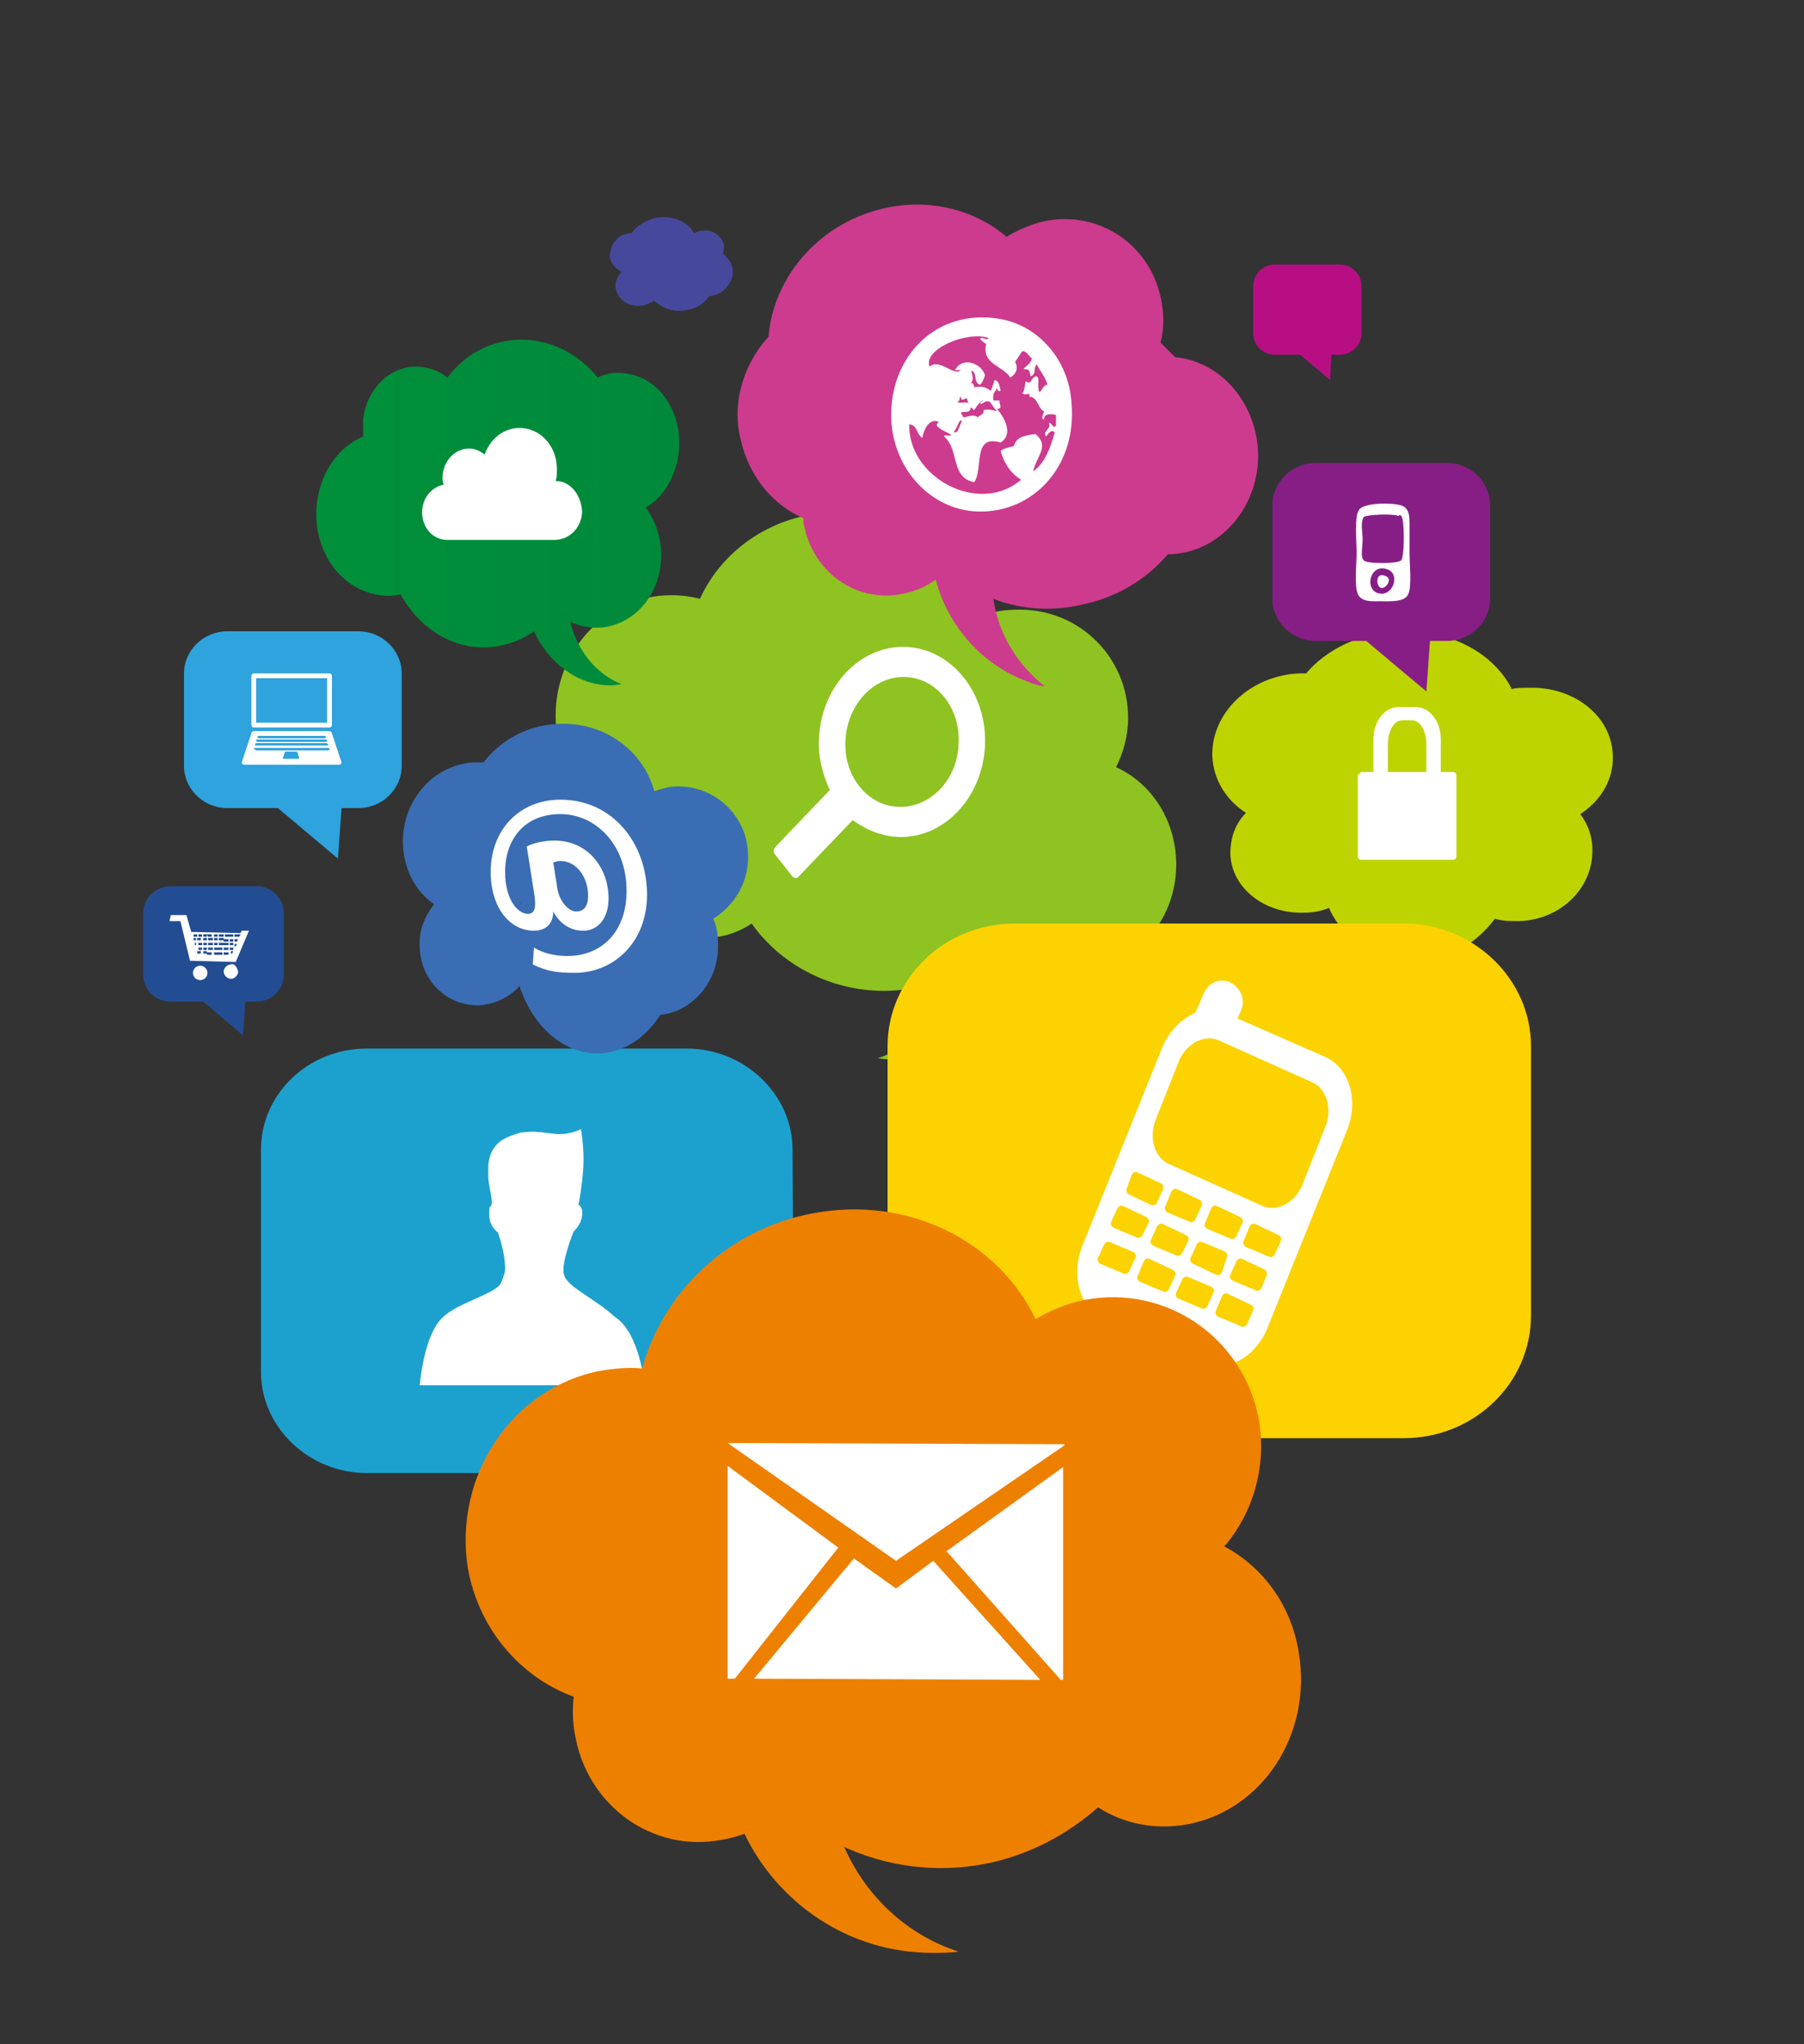 <?xml version="1.0" encoding="utf-8"?>
<!-- Generator: Adobe Illustrator 19.1.0, SVG Export Plug-In . SVG Version: 6.00 Build 0)  -->
<svg version="1.1" id="レイヤー_1" xmlns="http://www.w3.org/2000/svg" xmlns:xlink="http://www.w3.org/1999/xlink" x="0px"
	 y="0px" viewBox="-524 316 150 170" style="enable-background:new -524 316 150 170;" xml:space="preserve">
<rect x="-524" y="316" width="150" height="170" fill="#333333" stroke="none"/>
<style type="text/css">
	.st0{fill:#8FC321;}
	.st1{fill:#CD3B8E;}
	.st2{fill:#46499B;}
	.st3{fill:url(#XMLID_2_);}
	.st4{fill:#BDD400;}
	.st5{fill:#FCD200;}
	.st6{fill:#1CA1CF;}
	.st7{fill:#FFFFFF;}
	.st8{fill:#2EA3DD;}
	.st9{fill:#871E86;}
	.st10{fill:#B70F83;}
	.st11{fill:#234D92;}
	.st12{fill:#EE8000;}
	.st13{fill:#3A6DB4;}
</style>
<g id="XMLID_289_">
	<path id="XMLID_855_" class="st0" d="M-477.8,375.5c0-5.5,4.3-10,9.6-10c0.8,0,1.7,0.1,2.4,0.3c1.9-4.2,6.3-7.2,11.5-7.2
		c5.7,0,10.5,3.7,12,8.6c1-0.4,2-0.5,3.1-0.5c5,0,9,4,9,9c0,1.5-0.4,2.9-1,4.1c2.9,1.3,5,4.4,5,8.1c0,4.8-3.6,8.7-8.1,8.7
		c-1.4,0-2.7-0.4-3.9-1.1c-1.5,5-6,8.6-11.3,8.6c-0.5,0-1,0-1.5-0.1c3.3-1.1,5.9-3.8,6.9-7.2c-1.9,1-4.1,1.6-6.4,1.6
		c-4.5,0-8.6-2.2-11-5.6c-1.2,0.8-2.5,1.2-4,1.2c-4.2,0-7.5-3.5-7.5-7.8c0-0.8,0.1-1.5,0.3-2.2
		C-475.8,382.6-477.8,379.3-477.8,375.5z"/>
	<path id="XMLID_854_" class="st1" d="M-460.1,344c0.4-4.9,4.1-9.3,9.3-10.6c3.9-1,7.8,0,10.5,2.3c0.8-0.5,1.7-0.9,2.7-1.2
		c4.6-1.2,9.1,1.6,10.1,6.2c0.3,1.3,0.3,2.6,0,3.8c0.4,0.4,0.8,0.8,1.2,1.2c3.2,0.3,5.9,2.8,6.7,6.3c1,4.4-1.6,8.9-5.7,9.9
		c-0.5,0.1-1.1,0.2-1.6,0.2c-1.7,2-4.1,3.5-6.8,4.1c-2.7,0.7-5.4,0.5-7.7-0.4c0.4,2.9,2,5.5,4.3,7.3c-0.5-0.1-1-0.2-1.4-0.4
		c-3.9-1.4-6.7-4.7-7.7-8.5c-0.7,0.5-1.5,0.9-2.4,1.1c-3.8,1-7.6-1.4-8.5-5.4c-0.1-0.3-0.1-0.5-0.1-0.8c-2.5-1.1-4.5-3.4-5.2-6.5
		C-463.2,349.6-462.2,346.3-460.1,344z"/>
	<path id="XMLID_853_" class="st2" d="M-471.7,335.4c0.1,0,0.2,0,0.2,0c0.4-0.6,1.2-1.1,2.1-1.3c1.3-0.2,2.6,0.3,3.1,1.3
		c0.2-0.1,0.4-0.2,0.6-0.2c0.9-0.2,1.7,0.4,1.9,1.2c0,0.2,0,0.5-0.1,0.7c0.4,0.3,0.7,0.7,0.8,1.2c0.2,1-0.6,2.1-1.7,2.3
		c-0.1,0-0.1,0-0.2,0c-0.4,0.6-1.1,1.1-2,1.2c-1,0.2-2-0.2-2.6-0.8c-0.3,0.2-0.6,0.3-0.9,0.4c-1.1,0.2-2.1-0.4-2.3-1.4
		c-0.1-0.5,0.1-1,0.5-1.4c-0.5-0.2-0.9-0.7-1-1.2C-473.3,336.4-472.7,335.5-471.7,335.4z"/>
	
		<linearGradient id="XMLID_2_" gradientUnits="userSpaceOnUse" x1="-138.58" y1="474.828" x2="-109.052" y2="474.828" gradientTransform="matrix(1.019 0 0 -1.096 -356.449 879.006)">
		<stop  offset="0" style="stop-color:#00903B"/>
		<stop  offset="1" style="stop-color:#00893A"/>
	</linearGradient>
	<path id="XMLID_852_" class="st3" d="M-467.6,353.9c-0.3,1.9-1.3,3.5-2.7,4.3c1,1.4,1.5,3.2,1.2,5c-0.5,3.3-3.3,5.5-6.3,4.9
		c-0.4-0.1-0.8-0.2-1.2-0.4c0.6,2.4,2.2,4.4,4.3,5.2c-0.3,0-0.6,0.1-0.9,0.1c-2.8,0-5.2-1.9-6.4-4.5c-1.6,1.1-3.5,1.6-5.6,1.2
		c-2.4-0.5-4.4-2.2-5.5-4.3c-0.7,0.2-1.4,0.2-2.2,0c-3.2-0.7-5.3-4.2-4.7-7.9c0.4-2.5,1.9-4.4,3.8-5.2c0-0.5,0-1,0-1.5
		c0.4-2.9,2.8-4.8,5.3-4.2c0.6,0.1,1.2,0.4,1.7,0.8c1.8-2.4,4.7-3.6,7.7-3c1.9,0.4,3.6,1.5,4.8,3c0.8-0.4,1.7-0.5,2.6-0.3
		C-468.9,347.6-467.1,350.7-467.6,353.9z"/>
	<path id="XMLID_851_" class="st4" d="M-423.2,378.9c-0.1-3.6,3.1-6.7,7.2-6.9c0.2,0,0.4,0,0.6,0c1.7-2,4.5-3.4,7.7-3.5
		c4.2-0.2,7.9,1.8,9.4,4.8c0.4-0.1,0.8-0.1,1.2-0.1c3.9-0.2,7.1,2.3,7.2,5.6c0.1,2-1,3.8-2.7,4.9c0.6,0.8,1,1.8,1,2.9
		c0.1,3.2-2.6,5.9-6.1,6c-0.7,0-1.4,0-2-0.2c-1.5,2-3.7,3.4-6.3,3.5c-0.5,0-1,0-1.4-0.1c-2.6,2.4-5.9,3.9-9.5,3.9
		c-0.7,0-1.3-0.1-1.9-0.1c2.8-1.1,5.2-3.2,6.9-5.9c-0.7-0.6-1.2-1.3-1.6-2.2c-0.7,0.3-1.4,0.4-2.1,0.4c-3.2,0.1-6-2-6.1-4.9
		c0-1.3,0.4-2.5,1.3-3.4C-422.1,382.5-423.1,380.8-423.2,378.9z"/>
	<path id="XMLID_850_" class="st5" d="M-450.1,425.4c0,5.6,4.8,10.2,10.6,10.2h4.2l0.8,12.2l14.9-12.2h12.3
		c5.9,0,10.6-4.6,10.6-10.2V403c0-5.6-4.8-10.2-10.6-10.2h-32.3c-5.9,0-10.6,4.6-10.6,10.2V425.4L-450.1,425.4z"/>
	<path id="XMLID_849_" class="st6" d="M-458,430.1c0,4.6-3.9,8.4-8.8,8.4h-3.5l-0.7,10.1l-12.3-10.1h-10.2c-4.8,0-8.8-3.8-8.8-8.4
		v-18.5c0-4.6,3.9-8.4,8.8-8.4h26.6c4.8,0,8.8,3.8,8.8,8.4L-458,430.1L-458,430.1z"/>
	<path id="XMLID_848_" class="st7" d="M-482.3,422.6c0.1-0.3,0.3-0.7,0.3-1.1c0-1.4-0.6-3-0.6-3s-0.4-0.3-0.6-0.8
		c-0.2-0.5-0.1-1.3-0.1-1.3s0.2-0.1,0.2-0.4c0-0.4-0.2-1.1-0.3-2c0-0.4,0-0.6,0-1.1c0.2-2.2,1.9-2.4,2.6-2.7c1.4-0.2,1.9,0,3,0.1
		c1.2,0.1,2.1-0.4,2.1-0.4s0.3,1.6,0.2,3.2c-0.1,1.6-0.4,3.1-0.4,3.1s0.4,0.1,0.3,0.9c-0.1,0.8-0.7,1.3-0.7,1.3s-1.1,2.7-0.8,3.6
		c0.2,1,2.6,2,4.2,3.5c2.1,1.3,2.5,5.7,2.5,5.7l-18.7,0c0,0,0.3-3.7,1.6-5.3C-486.3,424.3-482.7,423.7-482.3,422.6z"/>
	<path id="XMLID_847_" class="st8" d="M-490.6,379.7c0,1.9-1.6,3.5-3.6,3.5h-1.4l-0.3,4.2l-5-4.2h-4.2c-2,0-3.6-1.6-3.6-3.5v-7.7
		c0-1.9,1.6-3.5,3.6-3.5h10.9c2,0,3.6,1.6,3.6,3.5V379.7L-490.6,379.7z"/>
	<path id="XMLID_846_" class="st9" d="M-400.1,365.8c0,1.9-1.6,3.5-3.6,3.5h-1.4l-0.3,4.2l-5-4.2h-4.2c-2,0-3.6-1.6-3.6-3.5V358
		c0-1.9,1.6-3.5,3.6-3.5h10.9c2,0,3.6,1.6,3.6,3.5V365.8L-400.1,365.8z"/>
	<path id="XMLID_845_" class="st10" d="M-410.8,343.7c0,1-0.8,1.8-1.8,1.8h-0.7l-0.1,2.1l-2.5-2.1h-2.1c-1,0-1.8-0.8-1.8-1.8v-3.9
		c0-1,0.8-1.8,1.8-1.8h5.4c1,0,1.8,0.8,1.8,1.8L-410.8,343.7L-410.8,343.7z"/>
	<path id="XMLID_844_" class="st11" d="M-500.4,397c0,1.3-1,2.3-2.3,2.3h-0.9l-0.2,2.8l-3.3-2.8h-2.7c-1.3,0-2.3-1-2.3-2.3v-5
		c0-1.3,1-2.3,2.3-2.3h7.1c1.3,0,2.3,1,2.3,2.3V397L-500.4,397z"/>
	<path id="XMLID_829_" class="st7" d="M-424.6,400.2l0.7-1.6c0.4-0.9,1.3-1.3,2.2-0.9c0.8,0.4,1.3,1.4,0.9,2.3l-0.3,0.7l7.3,3.2
		c2,0.9,2.8,3.6,1.8,6.1l-6.6,16.4c-1,2.5-3.4,3.8-5.4,2.9l-8.2-3.6c-2-0.9-2.8-3.6-1.8-6.1l6.6-16.4
		C-426.8,401.7-425.7,400.7-424.6,400.2z M-413.8,409.7c0.6-1.5,0.1-3.2-1.1-3.7l-7.8-3.5c-1.2-0.5-2.7,0.3-3.3,1.8l-1.9,4.8
		c-0.6,1.5-0.1,3.2,1.1,3.7l7.8,3.5c1.2,0.5,2.7-0.3,3.3-1.8L-413.8,409.7z M-418.7,422.1c0.1-0.2,0-0.4-0.1-0.5l-1.9-0.9
		c-0.2-0.1-0.4,0-0.5,0.2l-0.5,1.1c-0.1,0.2,0,0.4,0.2,0.5l1.9,0.8c0.2,0.1,0.4,0,0.5-0.2L-418.7,422.1z M-422.9,425
		c-0.1,0.2,0,0.4,0.2,0.5l1.9,0.8c0.2,0.1,0.4,0,0.5-0.2l0.5-1.1c0.1-0.2,0-0.4-0.2-0.5l-1.9-0.9c-0.2-0.1-0.4,0-0.5,0.2L-422.9,425
		z M-420.6,419.2c-0.1,0.2,0,0.4,0.2,0.5l1.9,0.8c0.2,0.1,0.4,0,0.5-0.2l0.5-1.1c0.1-0.2,0-0.4-0.2-0.5l-1.9-0.9
		c-0.2-0.1-0.4,0-0.5,0.2L-420.6,419.2z M-422,420.6c0.1-0.2,0-0.4-0.1-0.5l-1.9-0.8c-0.2-0.1-0.4,0-0.5,0.2l-0.5,1.1
		c-0.1,0.2,0,0.4,0.2,0.5l1.9,0.9c0.2,0.1,0.4,0,0.5-0.2L-422,420.6z M-426.2,423.5c-0.1,0.2,0,0.4,0.2,0.5l1.9,0.8
		c0.2,0.1,0.4,0,0.5-0.2l0.5-1.1c0.1-0.2,0-0.4-0.2-0.5l-1.9-0.8c-0.2-0.1-0.4,0-0.5,0.2L-426.2,423.5z M-423.8,417.7
		c-0.1,0.2,0,0.4,0.2,0.5l1.9,0.8c0.2,0.1,0.4,0,0.5-0.2l0.5-1.1c0.1-0.2,0-0.4-0.2-0.5l-1.9-0.9c-0.2-0.1-0.4,0-0.5,0.2
		L-423.8,417.7z M-425.2,419.2c0.1-0.2,0-0.4-0.2-0.5l-1.9-0.9c-0.2-0.1-0.4,0-0.5,0.2l-0.5,1.1c-0.1,0.2,0,0.4,0.2,0.5l1.9,0.8
		c0.2,0.1,0.4,0,0.5-0.2L-425.2,419.2z M-429.4,422.1c-0.1,0.2,0,0.4,0.2,0.5l1.9,0.8c0.2,0.1,0.4,0,0.5-0.2l0.5-1.1
		c0.1-0.2,0-0.4-0.2-0.5l-1.9-0.9c-0.2-0.1-0.4,0-0.5,0.2L-429.4,422.1z M-427.1,416.3c-0.1,0.2,0,0.4,0.1,0.5l1.9,0.8
		c0.2,0.1,0.4,0,0.5-0.2l0.5-1.1c0.1-0.2,0-0.4-0.1-0.5l-1.9-0.9c-0.2-0.1-0.4,0-0.5,0.2L-427.1,416.3z M-428.5,417.7
		c0.1-0.2,0-0.4-0.2-0.5l-1.9-0.9c-0.2-0.1-0.4,0-0.5,0.2l-0.5,1.1c-0.1,0.2,0,0.4,0.2,0.5l1.9,0.8c0.2,0.1,0.4,0,0.5-0.2
		L-428.5,417.7z M-432.7,420.6c-0.1,0.2,0,0.4,0.2,0.5l1.9,0.8c0.2,0.1,0.4,0,0.5-0.2l0.5-1.1c0.1-0.2,0-0.4-0.2-0.5l-1.9-0.8
		c-0.2-0.1-0.4,0-0.5,0.2L-432.7,420.6z M-430.3,414.8c-0.1,0.2,0,0.4,0.1,0.5l1.9,0.9c0.2,0.1,0.4,0,0.5-0.2l0.5-1.1
		c0.1-0.2,0-0.4-0.2-0.5l-1.9-0.9c-0.2-0.1-0.4,0-0.5,0.2L-430.3,414.8z"/>
	<path id="XMLID_828_" class="st12" d="M-474.1,430c1.2-0.2,2.3-0.3,3.5-0.2c1.7-6.3,7.1-11.6,14.2-12.9c7.9-1.5,15.4,2.3,18.5,8.8
		c1.2-0.7,2.6-1.3,4.1-1.6c6.8-1.3,13.3,3.2,14.5,10.1c0.6,3.8-0.5,7.6-2.9,10.4c3.2,1.7,5.6,4.9,6.2,8.9c1.1,6.7-3,13-9.2,14.2
		c-2.7,0.5-5.3,0-7.5-1.4c-2.6,2.3-5.8,4-9.4,4.7c-4.1,0.8-8.2,0.2-11.7-1.4c1.8,4.1,5.2,7.3,9.5,8.7c-0.7,0.1-1.5,0.1-2.2,0.1
		c-6.9,0-12.8-4.1-15.6-9.9c-0.6,0.2-1.2,0.4-1.9,0.5c-5.7,1.1-11.2-2.8-12.2-8.8c-0.2-1-0.2-2.1-0.1-3.1c-4.4-1.6-7.9-5.6-8.8-10.7
		C-486.3,438.7-481.4,431.4-474.1,430z"/>
	<path id="XMLID_825_" class="st13" d="M-490.5,386.2c-0.1-3.6,2.5-6.6,5.9-6.8c0.3,0,0.5,0,0.8,0c1.4-1.8,3.6-3.1,6.2-3.2
		c3.8-0.2,7.1,2.2,8,5.6c0.6-0.2,1.2-0.4,1.8-0.4c3.2-0.1,5.9,2.4,6,5.6c0.1,2.3-1.1,4.3-2.9,5.4c0.3,0.6,0.4,1.3,0.4,2.1
		c0.1,3-2,5.6-4.8,5.9c-1.2,1.9-3,3.1-5,3.2c-3,0.1-5.6-2.2-6.7-5.6c-0.8,0.9-2,1.5-3.3,1.6c-2.7,0.1-4.9-2-5-4.8
		c-0.1-1.4,0.4-2.6,1.2-3.6C-489.5,390.1-490.4,388.3-490.5,386.2z M-480.7,391.1C-480.7,391.2-480.8,391.2-480.7,391.1
		c-0.1,0.1-0.1,0.1,0,0.1C-480.7,391.2-480.7,391.2-480.7,391.1z"/>
	<g id="XMLID_819_">
		<polygon id="XMLID_824_" class="st7" points="-463.5,436 -435.5,436.1 -435.5,436.2 -449.5,445.8 		"/>
		<g id="XMLID_820_">
			<polygon id="XMLID_823_" class="st7" points="-462.9,455.6 -463.5,455.6 -463.5,437.9 -454.3,444.7 			"/>
			<polygon id="XMLID_822_" class="st7" points="-445.3,445 -435.6,438 -435.6,455.7 -435.8,455.7 			"/>
			<polygon id="XMLID_821_" class="st7" points="-437.5,455.7 -461.3,455.6 -453,445.6 -449.5,448.1 -446.4,445.8 			"/>
		</g>
	</g>
	<g id="search_6_">
		<g id="XMLID_815_">
			<path id="XMLID_816_" class="st7" d="M-459.5,386.4l4.5-4.7c-0.6-1.3-1-2.8-0.9-4.3c0.2-4.4,3.5-7.8,7.3-7.6
				c3.8,0.2,6.7,3.9,6.5,8.2c-0.2,4.4-3.5,7.8-7.3,7.6c-1.4-0.1-2.6-0.6-3.7-1.4l-4.5,4.7c-0.1,0.2-0.4,0.1-0.5,0l-1.5-1.9
				C-459.7,386.8-459.7,386.6-459.5,386.4z M-444.3,377.9c0.2-3-1.8-5.5-4.4-5.6c-2.6-0.1-4.8,2.2-5,5.2c-0.2,3,1.8,5.5,4.4,5.6
				C-446.7,383.2-444.4,380.9-444.3,377.9z"/>
		</g>
	</g>
	<path id="XMLID_809_" class="st7" d="M-441,342.5c-5.1-0.8-8.8,3-8.9,7.8c-0.1,4.8,3.7,8.7,8.2,8.2c4.1-0.4,7.2-4.1,6.8-8.9
		C-435.1,345.9-437.7,343-441,342.5z M-438.4,349c0.7,0,0.7,1,1.2,1.2c0,0.2-0.3,0.6,0,0.7c0-0.5,0.5-0.5,1-0.4c0,0.3,0,0.6,0,0.9
		c-0.3,0.3-0.3-0.3-0.6-0.2c0.3,0.4-0.6,0.7-0.2,1.1c0.1-0.2,0.5-0.7,0.7-0.3c-0.4,1.3-0.8,2.5-1.8,3.2c0.3-1.3,1.4-2.1,0.2-3.1
		c-0.8,0.1-1.6,0.2-1.8,1c-0.4,0.1-0.9,0.2-1.1,0.4c0.3,1.1,0.9,1.9,1.7,2.4c-3.5,3-9.4-0.2-9.3-4.6c0.7,0,0.6,0.9,1.1,1.1
		c0.1-0.7,0.6-1.7,1.4-1.3c-0.1,0-0.2,0.1-0.2,0.3c0.3,0.4,0.9,0.5,1.2,0.8c-0.2,0.1-0.6-0.1-0.6,0.1c1.3,1.1,0.5,3.4,2.5,3.8
		c0.8-1.1-0.2-4,2.2-3.3c1.1-0.7,0.3-2.1-0.3-2.8c0.5,0,0.2-0.3,0.2-0.7c-0.2,0-0.3,0-0.5,0c-0.1-0.8,0.2-0.6,0.3-1.1
		c0,0.2,0.1,0.4,0.3,0.3c-0.1-0.4-0.1-0.8-0.5-0.9c-0.1,0.3-0.2,0.6-0.3,0.9c-0.5-0.3-0.6-0.4-1.4-0.3c0-0.2-0.1-0.4-0.3-0.3
		c0.4-0.4,0-0.9,0.1-1.1c0.5,0.3,0.1,1,0.7,1.2c0.2-0.2,0.3-0.5,0.4-0.8c-0.3-1-1.9-1.6-2.5-0.4c0.2,0,0.4,0,0.5-0.1
		c-0.4,0.8-1.8-1-2.6-0.2c-0.6-1.4,3-3,4.9-2.4c-0.2,0.3-0.6-0.2-0.7,0.1c0.2,0.2,0.3,0.3,0.5,0.4c-0.4,1.7,1.4,1.8,2,2.8
		c0.5-0.3,0.7-0.8,0.4-1.3c0.2-0.3,0.4-0.6,0.6-0.9c0.4,0,0.5,0.4,0.8,0.6c-0.1,0.5-0.5,0.6-0.7,0.9c0.4,0,0.5,0,0.6,0.6
		c0.5-0.2,0.2-0.7,0.5-1c0.3,0.6,0.7,1,0.9,1.7c-0.4,0-0.4,0.5-0.7,0.6c-0.2-0.7,0.1-1.1-0.2-1.3c-0.5,0-0.4,0.8-0.9,0.4
		c-0.1,0.3-0.1,0.8-0.3,1c0.2,0.2,0.4,0,0.5,0.1C-438.4,348.6-438.4,348.8-438.4,349z M-443.6,349.1c0,0.2,0.1,0.2,0.1,0.4
		c-0.3-0.1-0.8,0.1-0.9-0.1c0.3,0,0.1-0.4,0.3-0.4C-444.1,349.4-443.9,349.2-443.6,349.1z M-442.4,349.6c0.2-0.1,0.3-0.3,0.7-0.2
		c0.2,0.3,0.4,0.6,0.6,0.8c-0.4-0.1-0.7-0.2-1.1-0.1c0,0.4-0.3,0.4-0.5,0.6c-0.4-0.3-0.9,0-1.2,0c-0.1-0.2-0.2-0.3-0.2-0.4
		c0.2-0.1,0.8,0.1,0.8-0.4c0.2,0,0.2,0.2,0.3,0.2c0.2-0.3,0.4-0.6,0.7-0.8C-442.2,349.4-442.7,349.5-442.4,349.6z M-444.7,351.9
		c0.3-0.2,0.4-1.1,0.7-0.9C-444.2,351.2-444.3,352.2-444.7,351.9z"/>
	<g id="XMLID_804_">
		<g id="XMLID_805_">
			<path id="XMLID_806_" class="st7" d="M-479.7,396.2c1.2,0.6,2.1,0.7,3.5,0.7c3.2,0,6-2.5,6-6.5c0-4.2-2.8-7.9-7.2-7.9
				c-3.4,0-5.8,2.5-5.8,6c0,3,1.6,4.9,3.6,4.9c0.9,0,1.6-0.5,1.6-1.6h0c0.6,1.1,1.5,1.6,2.5,1.6c1.2,0,2.1-1,2.1-2.7
				c0-2.5-1.7-4.8-4.5-4.8c-0.8,0-1.8,0.2-2.3,0.5l0.6,3.8c0.2,1.2,0.1,1.8-0.5,1.8c-0.8,0-1.9-1.1-1.9-3.5c0-2.7,1.6-4.8,4.6-4.8
				c2.9,0,5.5,2.5,5.5,6.4c0,3.4-2.1,5.4-4.9,5.4c-1,0-2-0.2-2.8-0.7L-479.7,396.2z M-478,387.7c0.2,0,0.3-0.1,0.6-0.1
				c1.3,0,2.3,1.3,2.3,2.9c0,0.8-0.3,1.3-1,1.3c-0.7,0-1.5-1-1.6-2.2L-478,387.7z"/>
		</g>
	</g>
	<path id="XMLID_801_" class="st7" d="M-410.8,380.2h1v-2.7c0-1.5,0.9-2.7,2.1-2.7h1.4c1.2,0,2.1,1.2,2.1,2.7v2.7h1
		c0.2,0,0.3,0.1,0.3,0.3v6.7c0,0.2-0.1,0.3-0.3,0.3h-7.6c-0.2,0-0.3-0.1-0.3-0.3v-6.7C-411,380.4-410.9,380.2-410.8,380.2z
		 M-405.4,377.9c0-1.1-0.5-2-1.2-2h-0.8c-0.7,0-1.2,0.9-1.2,2v2.3h3.2L-405.4,377.9L-405.4,377.9z"/>
	<path id="XMLID_800_" class="st7" d="M-477.8,356c0.1-0.3,0.1-0.5,0.1-0.8c0.1-1.9-1.2-3.5-2.9-3.6c-1.4-0.1-2.6,0.8-3.1,2.2
		c-0.4-0.3-0.8-0.5-1.3-0.5c-1.2,0-2.2,1.1-2.2,2.4c0,0.2,0,0.4,0.1,0.6c-1,0.2-1.8,1.1-1.8,2.3c0,1.3,0.9,2.3,2.1,2.3
		c0.1,0,0.3,0,0.4,0h8.1c0.1,0,0.3,0,0.4,0c1.3,0,2.3-1.1,2.3-2.4C-475.7,357.1-476.6,356-477.8,356z"/>
	<g id="XMLID_789_">
		<path id="XMLID_793_" class="st7" d="M-503.1,377c0-0.1,0.1-0.2,0.2-0.2h6.3c0.1,0,0.2,0.1,0.2,0.2l0.8,2.4c0,0.1-0.1,0.2-0.2,0.2
			h-7.9c-0.1,0-0.2-0.1-0.2-0.2L-503.1,377z M-497.1,377.2h-5.3c-0.1,0-0.2,0-0.2,0.1s0.1,0.1,0.2,0.1h5.3c0.1,0,0.2,0,0.2-0.1
			C-496.9,377.2-497,377.2-497.1,377.2z M-497,377.5h-5.5c-0.1,0-0.2,0-0.2,0.1c0,0.1,0.1,0.1,0.2,0.1h5.5c0.1,0,0.2,0,0.2-0.1
			C-496.8,377.5-496.9,377.5-497,377.5z M-496.9,377.8h-5.7c-0.1,0-0.2,0-0.2,0.1c0,0.1,0.1,0.1,0.2,0.1h5.7c0.1,0,0.2,0,0.2-0.1
			C-496.7,377.9-496.8,377.8-496.9,377.8z M-499.1,379.1l-0.2-0.6h-1l-0.2,0.6H-499.1z M-502.7,378.4h5.9c0.1,0,0.2,0,0.2-0.1
			c0-0.1-0.1-0.1-0.2-0.1h-5.9c-0.1,0-0.2,0-0.2,0.1C-502.8,378.3-502.7,378.4-502.7,378.4z"/>
		<path id="XMLID_790_" class="st7" d="M-502.9,372h6.3c0.1,0,0.2,0.1,0.2,0.2v4.1c0,0.1-0.1,0.2-0.2,0.2h-6.3
			c-0.1,0-0.2-0.1-0.2-0.2v-4.1C-503.1,372.1-503,372-502.9,372z M-502.7,376.1h5.9v-3.7h-5.9V376.1L-502.7,376.1z"/>
	</g>
	<g id="XMLID_783_">
		<path id="XMLID_785_" class="st7" d="M-407.6,358c-0.8-0.2-3-0.2-3.4,0.4c-0.4,0.5-0.2,2.6-0.2,3.6c0,0.9-0.2,2.7,0.1,3.4
			c0.3,0.7,1.3,0.6,1.8,0.6c0.9,0,2.1,0.1,2.4-0.6c0.3-0.7,0.1-2.4,0.1-3.4c0-0.7,0-1.2,0-1.8C-406.8,359.1-406.7,358.2-407.6,358z
			 M-407.5,358.9c0.3,0.2,0.3,3.4,0,3.7c-0.3,0.3-2.9,0.3-3.1,0c-0.3-0.3-0.1-1-0.1-1.8c0-0.5-0.2-1.4,0.1-1.8
			c0.2-0.2,2.3-0.3,2.9-0.1C-407.6,358.8-407.6,358.8-407.5,358.9z M-409.5,365.3c-1-0.4-0.6-2.3,0.7-2
			C-407.4,363.6-408.2,365.8-409.5,365.3z"/>
		<path id="XMLID_784_" class="st7" d="M-408.8,363.9c-0.9-0.4-0.8,1-0.3,1C-408.7,364.9-408.2,364.1-408.8,363.9z"/>
	</g>
	<g id="XMLID_735_">
		<g id="XMLID_736_">
			<path id="XMLID_739_" class="st7" d="M-509.8,392.1l1.3,0l0,0l0.4,1.4l4.1,0.1l0.1-0.2l0.6,0l-1.1,2.6l0,0v0l-3.7-0.1l-0.1,0
				l-0.8-3.3l-0.9,0L-509.8,392.1L-509.8,392.1z M-504.7,395.3l0.1-0.2l-0.2,0l0,0.2L-504.7,395.3z M-504.6,395l0-0.2l-0.3,0l0,0.2
				L-504.6,395L-504.6,395z M-507.1,394.6l0.3,0l0-0.2l-0.3,0L-507.1,394.6z M-507.2,394.4l-0.3,0l0,0.2l0.3,0L-507.2,394.4z
				 M-505.9,394.4l-0.3,0l0,0.2l0.3,0L-505.9,394.4z M-505.8,394.6l0.4,0l0-0.2l-0.4,0L-505.8,394.6z M-506.3,394.4l-0.4,0l0,0.2
				l0.4,0L-506.3,394.4z M-506.8,394.2l0-0.2l-0.3,0l0,0.2L-506.8,394.2z M-506.7,394.2l0.4,0l0-0.2l-0.4,0L-506.7,394.2z
				 M-506.2,394.2l0.3,0l0-0.2l-0.3,0L-506.2,394.2z M-505.8,394.2l0.4,0l0-0.2l-0.4,0L-505.8,394.2z M-505.4,394.3l0.4,0l0-0.2
				l-0.4,0L-505.4,394.3z M-505.4,394.4l0,0.2l0.4,0l0-0.2L-505.4,394.4z M-504.9,394.6l0.3,0l0-0.2l-0.3,0L-504.9,394.6z
				 M-505,394.8l-0.4,0l0,0.2l0.4,0L-505,394.8z M-505.5,394.8l-0.4,0l0,0.2l0.4,0L-505.5,394.8z M-505.9,394.8l-0.3,0l0,0.2l0.3,0
				L-505.9,394.8z M-506.3,394.8l-0.4,0l0,0.2l0.4,0L-506.3,394.8z M-506.8,394.8l-0.3,0l0,0.2l0.3,0L-506.8,394.8z M-507.2,394.8
				l-0.3,0l0,0.2l0.3,0L-507.2,394.8z M-507.7,394.8L-507.7,394.8l0,0.2h0L-507.7,394.8z M-507.7,394.6l0-0.2l-0.1,0l0,0.2
				L-507.7,394.6z M-507.9,394.2l0.2,0l0-0.2l-0.2,0L-507.9,394.2z M-507.6,394.2l0.3,0l0-0.2l-0.3,0L-507.6,394.2z M-507.2,393.9
				l0-0.2l-0.3,0l0,0.2L-507.2,393.9z M-507.1,393.9l0.3,0l0-0.2l-0.3,0L-507.1,393.9z M-506.7,393.9l0.3,0l0-0.2l-0.4,0
				L-506.7,393.9z M-506.2,393.9l0.3,0l0-0.2l-0.3,0L-506.2,393.9z M-505.8,393.9l0.4,0l0-0.2l-0.4,0L-505.8,393.9z M-505.3,393.9
				l0.4,0l0-0.2l-0.4,0L-505.3,393.9z M-504.9,393.9l0.3,0l0-0.2l-0.3,0L-504.9,393.9z M-504.9,394.1l0,0.2l0.3,0l0-0.2
				L-504.9,394.1z M-504.5,394.3l0.2,0l0.1-0.2l-0.3,0L-504.5,394.3z M-504.5,394.5l0,0.2h0.1l0.1-0.2L-504.5,394.5z M-505,395.2
				l-0.4,0l0,0.2l0.4,0L-505,395.2z M-505.5,395.2l-0.4,0l0,0.2l0.4,0L-505.5,395.2z M-505.9,395.2l-0.3,0l0,0.2l0.3,0L-505.9,395.2
				z M-506.4,395.2l-0.4,0l0,0.2l0.4,0L-506.4,395.2z M-506.8,395.1l-0.3,0l0,0.2l0.3,0L-506.8,395.1z M-507.3,395.1l-0.3,0l0,0.2
				l0.3,0L-507.3,395.1z M-507.9,393.9l0.3,0l0-0.2l-0.3,0L-507.9,393.9z M-504.5,393.7l0,0.2l0.4,0l0.1-0.2L-504.5,393.7z"/>
			
				<ellipse id="XMLID_738_" transform="matrix(-3.115366e-02 -1 1 -3.115366e-02 -919.868 -98.332)" class="st7" cx="-507.6" cy="396.7" rx="0.6" ry="0.6"/>
			<path id="XMLID_737_" class="st7" d="M-504.8,396.2c-0.3,0-0.6,0.3-0.6,0.6c0,0.3,0.3,0.6,0.6,0.6c0.3,0,0.6-0.3,0.6-0.6
				C-504.3,396.4-504.5,396.1-504.8,396.2z"/>
		</g>
	</g>
</g>
</svg>
